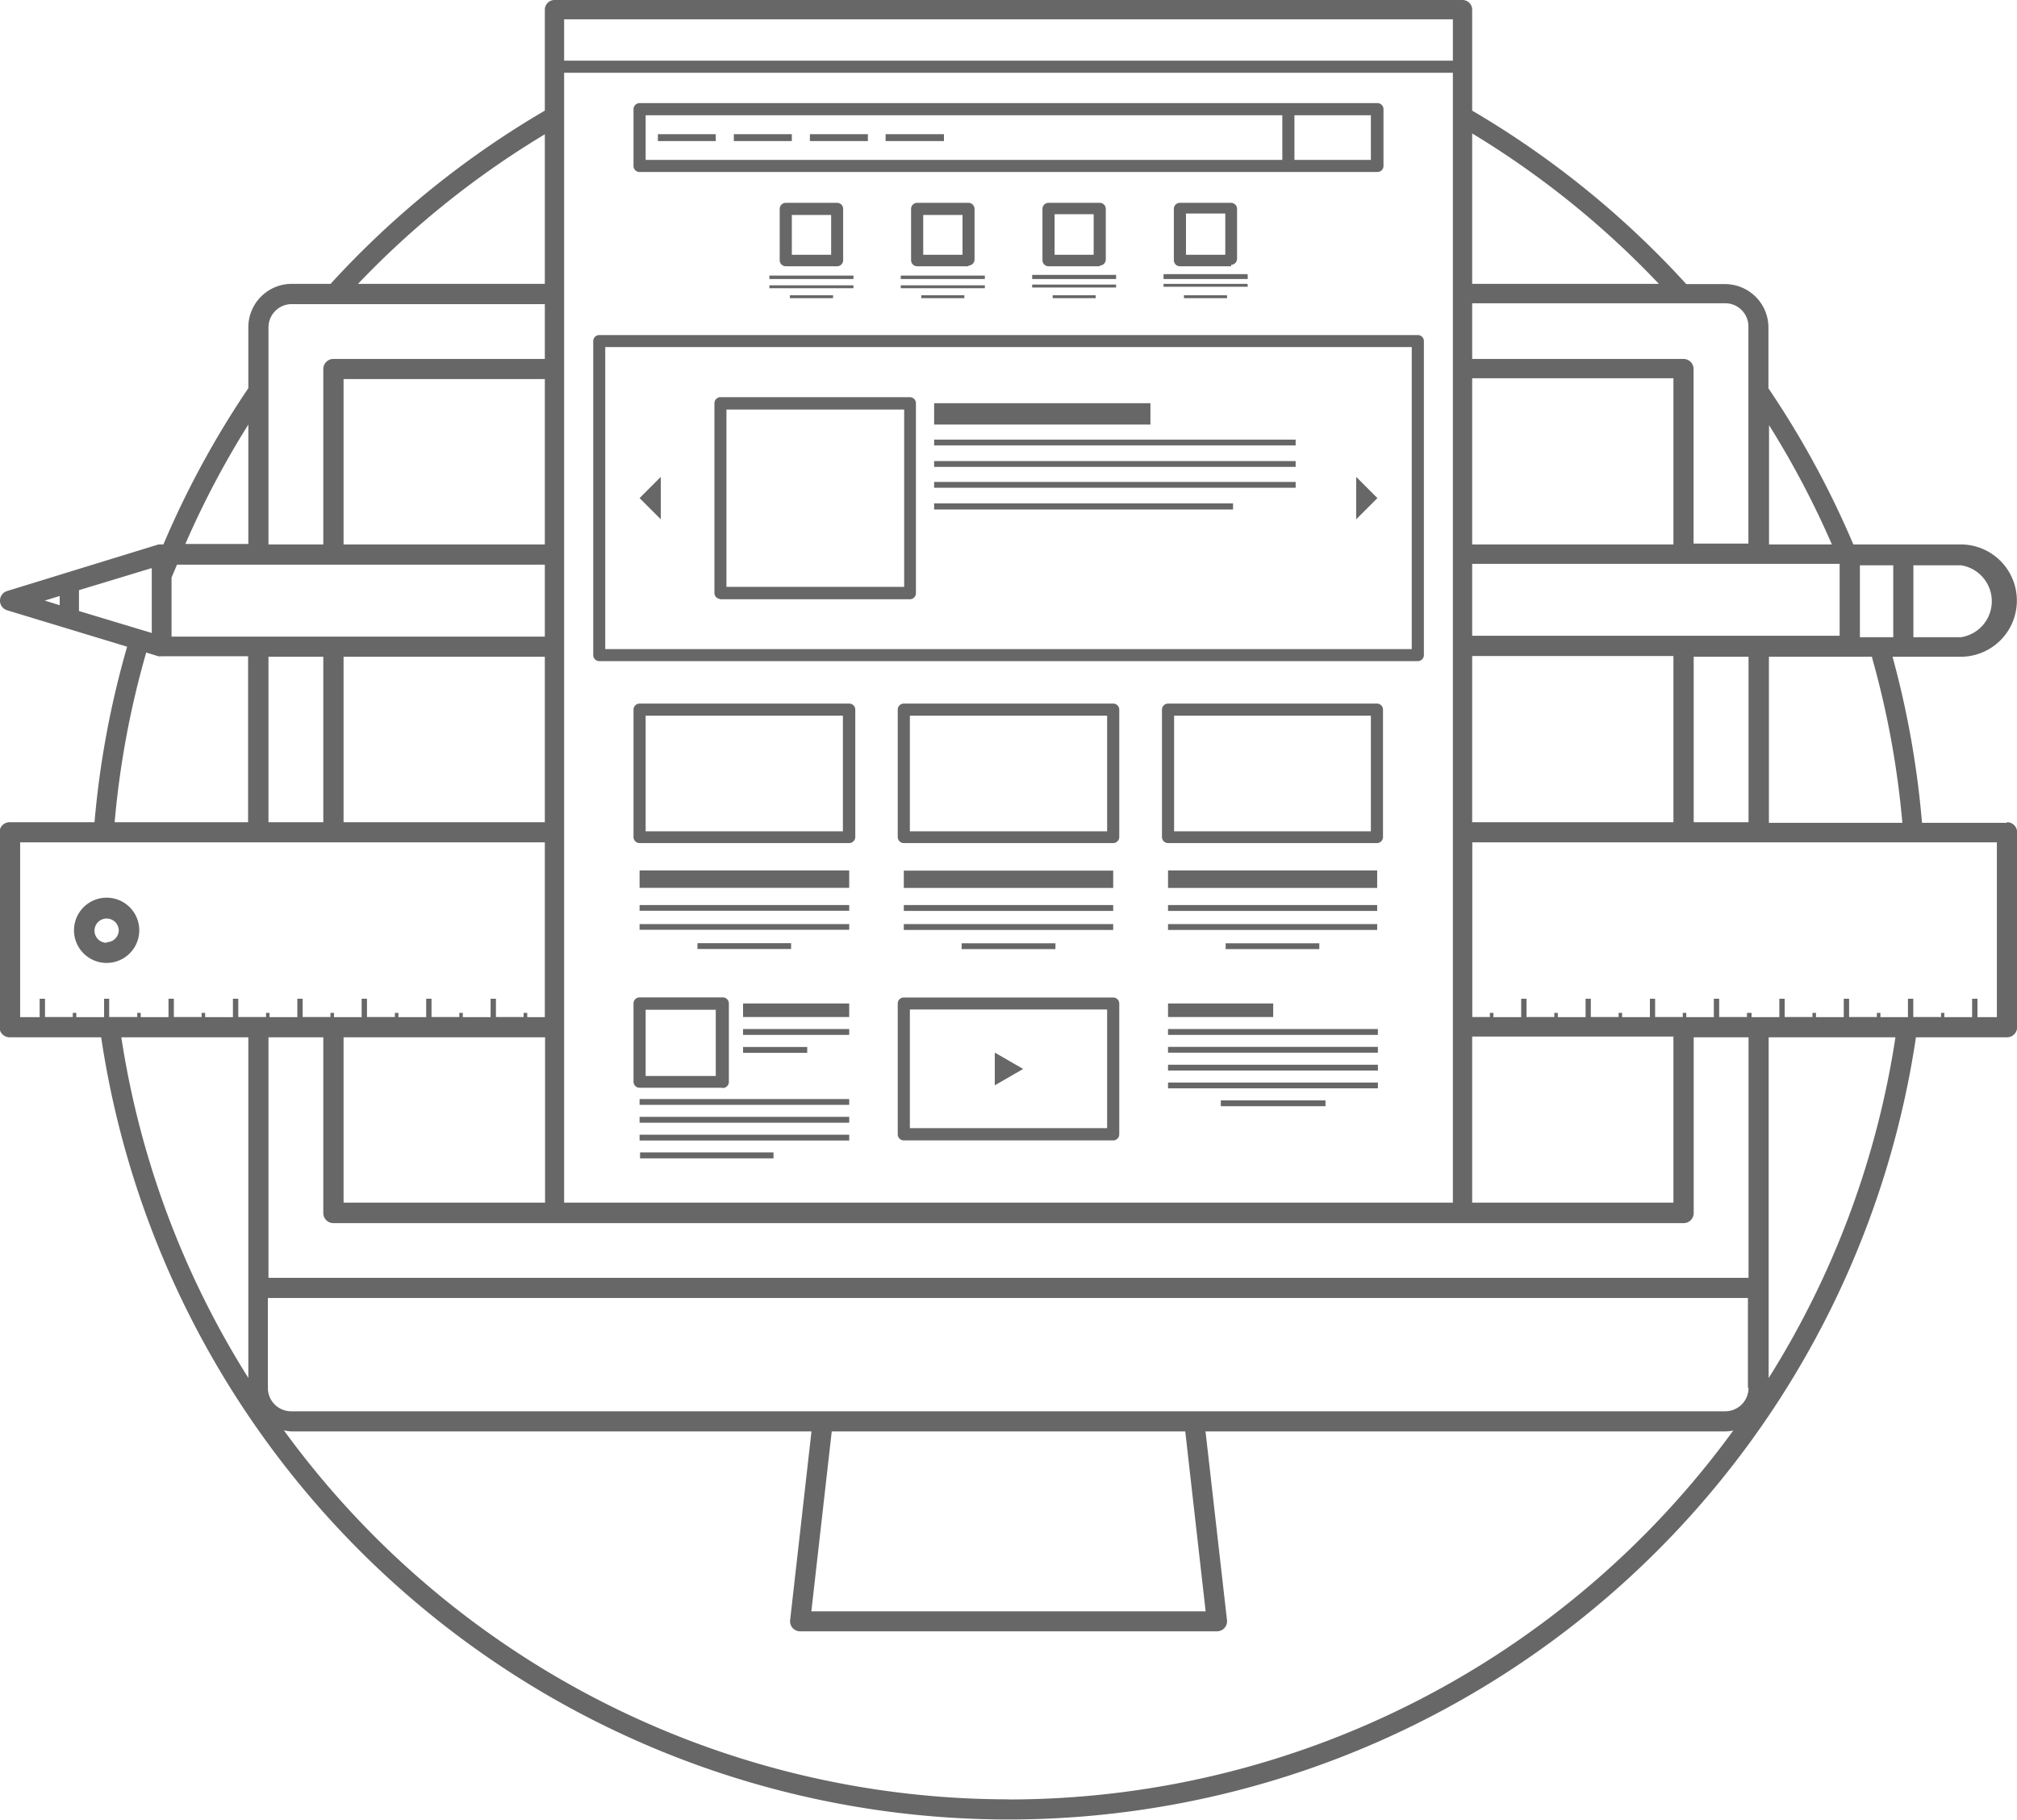 <svg id="Layer_1" data-name="Layer 1" xmlns="http://www.w3.org/2000/svg" viewBox="0 0 166.26 150"><defs><style>.cls-1{fill:#676767;}</style></defs><title>services-web-design-icon</title><path class="cls-1" d="M116.87,27.62H49.4a0.5,0.5,0,0,0-.5.5V54a0.5,0.5,0,0,0,.5.5h67.47a0.5,0.5,0,0,0,.5-0.5V28.12A0.5,0.5,0,0,0,116.87,27.62Zm-0.5,25.89H49.89V28.61h66.48V53.51Zm-61.9-14.2-1.75,1.75,1.75,1.75v-3.5Zm57.32,0v3.5l1.75-1.75Zm-17-6.07H77V35H94.83V33.24Zm12,3H77v0.48h29.8V36.2Zm0,1.77H77v0.48h29.8V38ZM77,40.21H106.8V39.73H77v0.48ZM77,42h24.64V41.5H77V42Zm-17.66,7.4H75a0.5,0.5,0,0,0,.5-0.5V33.24a0.5,0.5,0,0,0-.5-0.5H59.39a0.5,0.5,0,0,0-.5.5V48.88A0.5,0.5,0,0,0,59.39,49.38Zm0.5-15.64H74.53V48.38H59.88V33.74ZM91.76,82.23H74.5a0.5,0.5,0,0,0-.5.5V93.51a0.5,0.5,0,0,0,.5.5H91.76a0.5,0.5,0,0,0,.5-0.5V82.72A0.5,0.5,0,0,0,91.76,82.23ZM91.26,93H75V83.22H91.26V93ZM82,86.77v2.7l2.34-1.35Zm14.32-2.93h8.63V82.72H96.28v1.11Zm0,1.47h17.26V84.83H96.28v0.48Zm0,1.47h17.26V86.3H96.28v0.48Zm0,1.47h17.26V87.77H96.28v0.48Zm0,1.47h17.26V89.24H96.28v0.48Zm4.31,1.47h8.63V90.71h-8.63v0.48Zm-47.87-.11H70V90.6H52.72v0.48Zm0,1.47H70V92.07H52.72v0.48Zm0,1.47H70V93.54H52.72V94Zm0,1.47h11V95h-11v0.48Zm8.53-11.65H70V82.72H61.25v1.11Zm0,1.47H70V84.83H61.25v0.48Zm5.29,1H61.25v0.48h5.29V86.3Zm-7,3.38a0.5,0.5,0,0,0,.5-0.5V82.72a0.5,0.5,0,0,0-.5-0.5H52.72a0.5,0.5,0,0,0-.5.5v6.45a0.5,0.5,0,0,0,.5.5h6.81Zm-6.32-6.45H59v5.46H53.22V83.22ZM69,21.95a0.5,0.5,0,0,0,.5-0.5V17.22a0.5,0.5,0,0,0-.5-0.5H64.77a0.5,0.5,0,0,0-.5.5v4.23a0.5,0.5,0,0,0,.5.5H69Zm-3.73-4.23h3.24V21H65.27V17.72Zm5.09,5H63.42V23h6.93V22.73Zm0,0.8H63.42v0.24h6.93V23.54Zm-1.69,1V24.34H65.11v0.24h3.56Zm11.16-2.63a0.5,0.5,0,0,0,.5-0.5V17.22a0.5,0.5,0,0,0-.5-0.5H75.6a0.5,0.5,0,0,0-.5.5v4.23a0.5,0.5,0,0,0,.5.5h4.23ZM76.1,17.72h3.24V21H76.1V17.72Zm5.08,5H74.25V23h6.93V22.73Zm0,0.8H74.25v0.24h6.93V23.54Zm-1.69,1V24.34H75.94v0.24H79.5Zm11.16-2.63a0.5,0.5,0,0,0,.5-0.5V17.22a0.5,0.5,0,0,0-.5-0.5H86.43a0.5,0.5,0,0,0-.5.5v4.23a0.5,0.5,0,0,0,.5.5h4.23Zm-3.73-4.23h3.23V21H86.93V17.72Zm5.08,5H85.08V23H92V22.73Zm0,0.8H85.08v0.24H92V23.54Zm-1.69,1V24.34H86.77v0.24h3.56Zm11.16-2.63a0.5,0.5,0,0,0,.5-0.5V17.22a0.5,0.5,0,0,0-.5-0.5H97.26a0.5,0.5,0,0,0-.5.5v4.23a0.5,0.5,0,0,0,.5.5h4.23Zm-3.73-4.23H101V21H97.76V17.72Zm5.09,5H95.91V23h6.94V22.73Zm0,0.8H95.91v0.24h6.94V23.54Zm-1.69,1V24.34H97.59v0.24h3.56ZM52.72,73.19H70V71.76H52.72v1.43Zm0,1.89H70V74.61H52.72v0.48Zm0,1.57H70V76.18H52.72v0.48Zm12.49,1.1H57.49v0.48h7.72V77.76ZM70,58H52.72a0.5,0.5,0,0,0-.5.5V69a0.5,0.5,0,0,0,.5.5H70a0.5,0.5,0,0,0,.5-0.5V58.49A0.5,0.5,0,0,0,70,58Zm-0.5,10.53H53.22V59H69.48v9.54Zm22.28,3.24H74.5v1.43H91.76V71.76ZM74.5,75.09H91.76V74.61H74.5v0.48Zm0,1.57H91.76V76.18H74.5v0.48ZM87,78.24V77.76H79.27v0.48H87ZM91.76,58H74.5a0.5,0.5,0,0,0-.5.5V69a0.5,0.5,0,0,0,.5.5H91.76a0.5,0.5,0,0,0,.5-0.5V58.49A0.5,0.5,0,0,0,91.76,58Zm-0.5,10.53H75V59H91.26v9.54Zm5,4.67h17.26V71.76H96.28v1.43Zm0,1.89h17.26V74.61H96.28v0.48Zm0,1.57h17.26V76.18H96.28v0.48Zm12.49,1.1h-7.72v0.48h7.72V77.76ZM113.54,58H96.28a0.5,0.5,0,0,0-.5.5V69a0.5,0.5,0,0,0,.5.5h17.26A0.5,0.5,0,0,0,114,69V58.49A0.5,0.5,0,0,0,113.54,58ZM113,68.53H96.78V59H113v9.54ZM52.72,14.18h60.82a0.5,0.5,0,0,0,.5-0.5V9a0.5,0.5,0,0,0-.5-0.5H52.72a0.5,0.5,0,0,0-.5.5v4.68A0.5,0.5,0,0,0,52.72,14.18Zm54-4.68H113v3.68H106.7V9.5Zm-53.48,0H105.7v3.68H53.22V9.5Zm1,2.13H59V11.06H54.23v0.57Zm6.27,0h4.76V11.06H60.49v0.57Zm6.27,0h4.76V11.06H66.76v0.57Zm6.27,0h4.76V11.06H73v0.57ZM8.79,74a2.69,2.69,0,1,0,2.69,2.69A2.69,2.69,0,0,0,8.79,74Zm0,3.72a1,1,0,1,1,1-1A1,1,0,0,1,8.79,77.67Zm156.64-9.89h-7A75.82,75.82,0,0,0,156,54.14h5.62a4.63,4.63,0,1,0,0-9.26h-8.85a75.72,75.72,0,0,0-7-12.87V27a3.58,3.58,0,0,0-3.58-3.58H139A75.62,75.62,0,0,0,121.35,9.12V0.8a0.8,0.8,0,0,0-.8-0.8H45.71a0.8,0.8,0,0,0-.8.8V9.12A75.59,75.59,0,0,0,27.25,23.4H24A3.58,3.58,0,0,0,20.47,27v5a75.72,75.72,0,0,0-7,12.88H13.31a0.79,0.79,0,0,0-.15,0H13.07L0.59,48.72a0.83,0.83,0,0,0,0,1.59l9.89,3A75.63,75.63,0,0,0,7.79,67.78h-7a0.83,0.83,0,0,0-.83.83V84.68a0.83,0.83,0,0,0,.83.83H8.34a75.62,75.62,0,0,0,149.59,0h7.51a0.83,0.83,0,0,0,.83-0.83V68.61A0.83,0.83,0,0,0,165.43,67.78Zm-7.71-21.23h3.92a3,3,0,0,1,0,5.93h-3.92V46.55Zm-4.41,0h2.75v5.93h-2.75V46.55Zm1,7.6a74.12,74.12,0,0,1,2.5,13.63h-11V54.14h8.51ZM145.79,35A74,74,0,0,1,151,44.88h-5.18V35Zm-24.44-24A73.89,73.89,0,0,1,136.74,23.4H121.35V11.07Zm0,14h20.86a1.89,1.89,0,0,1,1.35.56h0a1.9,1.9,0,0,1,.56,1.35v17.9h-4.52V30.42a0.83,0.83,0,0,0-.83-0.83H121.35V25.07Zm0,6.18h16.59V44.88H121.35V31.25Zm0,15.3h30.29v5.93H121.35V46.55Zm22.78,7.6V67.78h-4.52V54.14h4.52Zm-22.78,0h16.59V67.78H121.35V54.14Zm0,31.37h16.59V99.14H121.35V85.51ZM46.5,1.59h73.26V5H46.5V1.59ZM46.5,6h73.26V99.14H46.5V6Zm-1.59,5.1V23.4H29.51A73.86,73.86,0,0,1,44.91,11.07ZM22.13,32.26V27A1.92,1.92,0,0,1,24,25.07H44.91v4.52H27.48a0.83,0.83,0,0,0-.83.83V44.88H22.13V32.26Zm22.78-1V44.88H28.32V31.25H44.91ZM20.47,35v9.84H15.28A74,74,0,0,1,20.47,35ZM14.14,47.62c0.14-.36.3-0.71,0.45-1.07H44.91v5.93H14.14V47.62Zm30.77,6.52V67.78H28.32V54.14H44.91Zm-18.26,0V67.78H22.13V54.14h4.52ZM4.92,49.89l-1.23-.38,1.23-.38v0.75Zm1.59,0.48V48.65l6-1.82v5.35Zm5.54,3.42,1,0.31a0.82,0.82,0,0,0,.24,0h7.16V67.78h-11A73.92,73.92,0,0,1,12.05,53.8Zm8.42,52.36h0v7.44A73.52,73.52,0,0,1,10,85.51H20.47v20.65Zm1.46-22.31H19.64V82.33H19.2v1.52H16.91V83.5H16.62v0.34H14.33V82.33H13.89v1.52H11.6V83.5H11.31v0.34H9V82.33H8.58v1.52H6.29V83.5H6v0.34H3.71V82.33H3.27v1.52H1.66V69.44H44.91V83.85H43.46V83.5H43.16v0.34H40.88V82.33H40.44v1.52H38.15V83.5H37.86v0.34H35.57V82.33H35.13v1.52H32.84V83.5H32.55v0.34H30.25V82.33H29.81v1.52H27.53V83.5H27.24v0.34H24.95V82.33H24.51v1.52H22.22V83.5H21.93v0.34Zm23,1.66V99.14H28.32V85.51H44.91Zm38.22,62.83a73.9,73.9,0,0,1-59.75-30.42A3.61,3.61,0,0,0,24,118H66.89l-1.76,15.56a0.83,0.83,0,0,0,.83.92h34.35a0.83,0.83,0,0,0,.83-0.92L99.37,118h42.84a3.61,3.61,0,0,0,.66-0.07A73.9,73.9,0,0,1,83.13,148.34ZM68.56,118H97.7l1.68,14.83H66.88Zm75.57-3.58a1.92,1.92,0,0,1-1.92,1.92H24a1.92,1.92,0,0,1-1.92-1.92V107h122v7.41Zm0-9.08h-122V85.51h4.52V100a0.83,0.83,0,0,0,.83.83H138.78a0.83,0.83,0,0,0,.83-0.83V85.51h4.52v19.82Zm1.66,8.27V85.51h10.45A73.52,73.52,0,0,1,145.79,113.6ZM164.6,83.85H163V82.33h-0.44v1.52h-2.29V83.5H160v0.34h-2.29V82.33h-0.44v1.52H155V83.5h-0.29v0.34h-2.29V82.33h-0.44v1.52h-2.29V83.5h-0.29v0.34h-2.29V82.33h-0.44v1.52h-2.29V83.5H144v0.34h-2.29V82.33h-0.44v1.52H139V83.5h-0.29v0.34h-2.28V82.33H136v1.52h-2.29V83.5h-0.29v0.34h-2.29V82.33H130.7v1.52h-2.29V83.5h-0.29v0.34h-2.29V82.33h-0.44v1.52H123.1V83.5h-0.29v0.34h-1.45V69.44H164.6V83.85Z"/></svg>